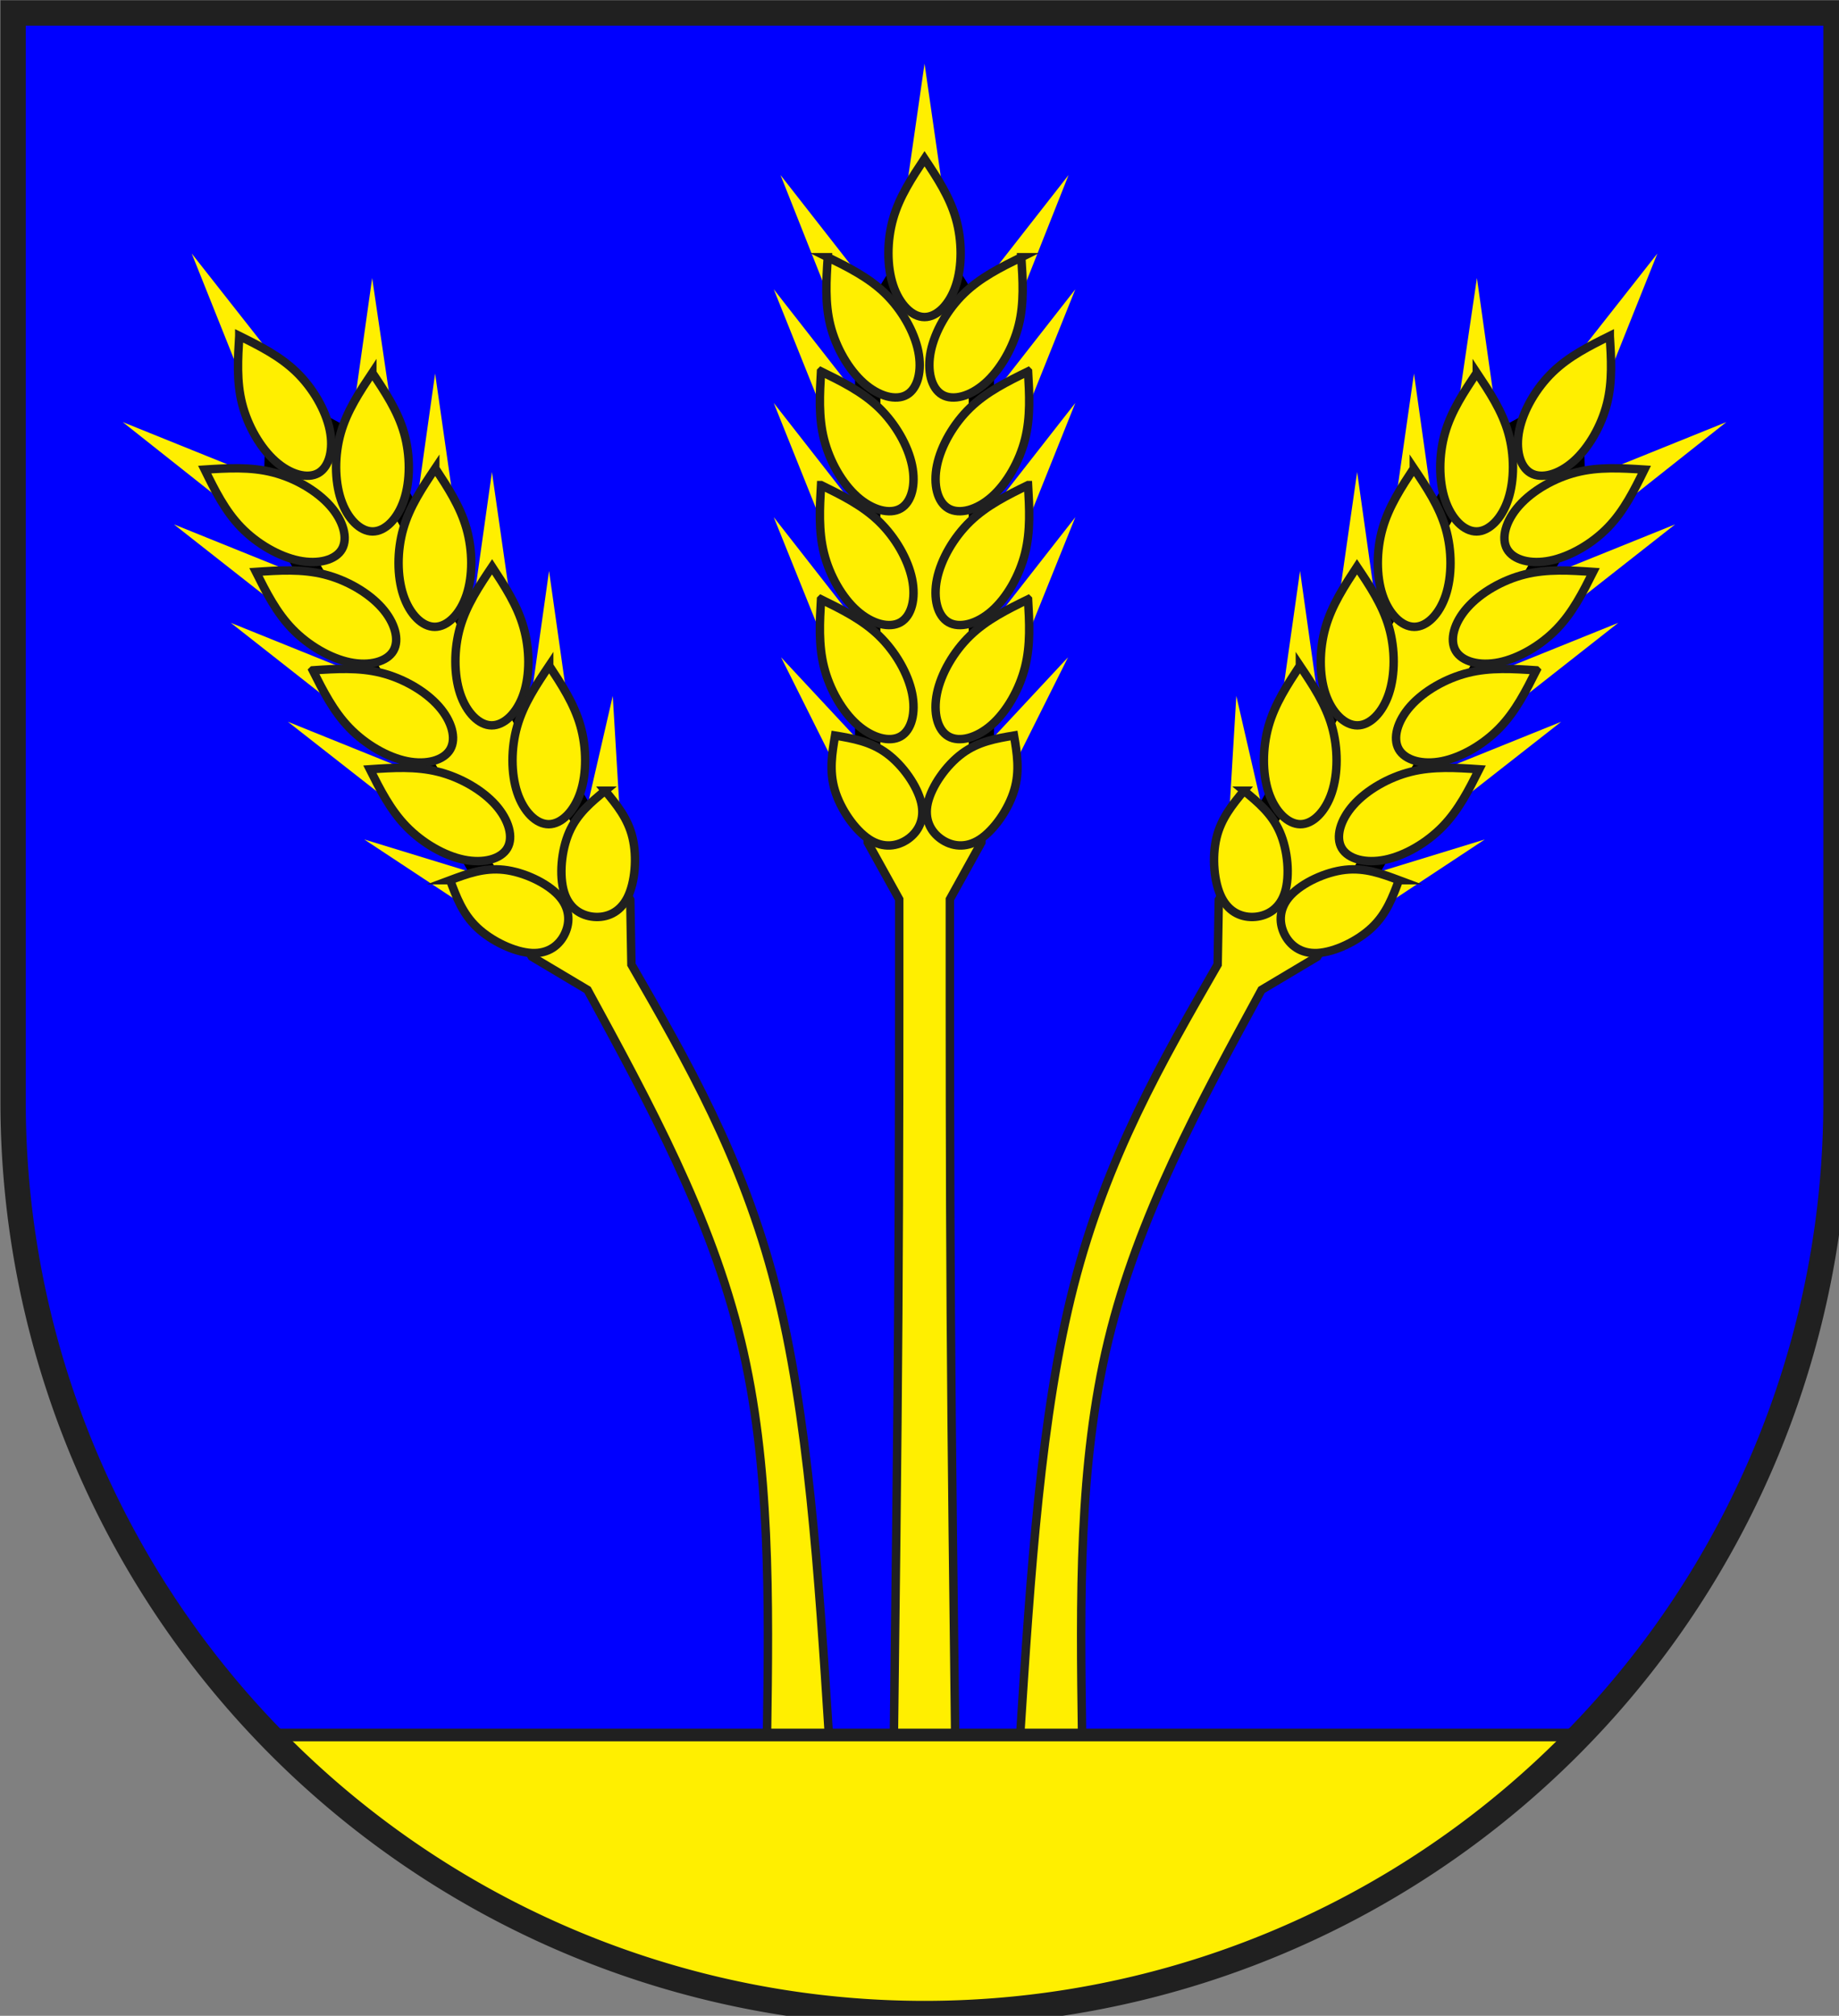 <?xml version="1.0" encoding="UTF-8"?>
<!DOCTYPE svg  PUBLIC '-//W3C//DTD SVG 1.1//EN'  'http://www.w3.org/Graphics/SVG/1.1/DTD/svg11.dtd'>
<svg width="438" height="480" viewBox="21 15 438 480" xmlns="http://www.w3.org/2000/svg" xmlns:dc="http://purl.org/dc/elements/1.1/" xmlns:rdf="http://www.w3.org/1999/02/22-rdf-syntax-ns#" xmlns:xlink="http://www.w3.org/1999/xlink">
<rect x="21" y="15" width="438" height="480" fill="#808080" stroke="none"/>
<title>Wappen Fläsch (CH-GR)</title>
<style type="text/css"><![CDATA[
  .Rand2 { stroke: #202020; stroke-width:30; }
  .Rand3 { stroke: #202020; stroke-width:45; }
  .Rand6 { stroke: #202020; stroke-width:90; }
  .Schwarz6 { stroke: #000000; stroke-width:90; }
  .Blau { fill: #0000ff; }
  .Gold { fill: #ffef00; }
  ]]></style>
<defs>
<path id="j" d="m3242 1696-178-444 294 376"/>
<path id="i" d="m3242 2100-178-444 294 376"/>
<path id="h" d="m3242 2504-178-442 294 376"/>
<path id="g" d="m3264 1290-176-444 294 376"/>
<path id="f" d="m3304 2988-214-428 326 350"/>
<path id="e" d="m3232 1544c-4.67 80.67-9.33 161.33 10.67 240.67 20 79.33 64.66 157.33 118 204.66 53.33 47.34 115.33 64 154.33 41.67s55-83.67 40.67-153.33c-14.34-69.67-59-147.67-118-204.67s-132.34-93-205.67-129z"/>
<path id="d" d="m3232 1948c-4.67 81.33-9.33 162.67 10.67 242.33 20 79.67 64.66 157.67 118 204.67 53.33 47 115.33 63 154.33 40.33 39-22.66 55-84 40.67-153.66-14.34-69.67-59-147.67-118-204.67s-132.34-93-205.67-129z"/>
<path id="c" d="m3232 2354c-4.67 80.67-9.33 161.33 10.67 240.67 20 79.33 64.66 157.33 118 204.66 53.33 47.34 115.33 64 154.33 41.67s55-83.67 40.67-153.33c-14.34-69.67-59-147.67-118-204.67s-132.34-93-205.67-129z"/>
<path id="b" d="m3256 1138c-5.33 81.33-10.67 162.67 9.33 242.33 20 79.67 65.34 157.67 118.67 205 53.33 47.34 114.67 64 153.33 41.34 38.67-22.67 54.67-84.67 40.34-154.67-14.34-70-59-148-117.67-205s-131.33-93-204-129z"/>
<path id="a" d="m3282 2838c-10.67 62.67-21.33 125.33-1 193.67 20.33 68.33 71.67 142.33 122.33 175.33 50.67 33 100.67 25 137.67-1s61-70 47.33-129c-13.66-59-65-133-122.33-175.33-57.33-42.34-120.67-53-184-63.67z"/>
<path id="l" d="m3510 1215-112 181v1754"/>
<path id="k" d="m3690 1215 112 181v1754"/>
<path id="n" d="m3532 922 68-472 68 472"/>
<path id="m" d="m3600 788c-44.67 67.33-89.33 134.67-111.67 213.33-22.33 78.67-22.33 168.67 0 236.34 22.34 67.66 67 113 111.67 113s89.33-45.34 111.67-113c22.33-67.67 22.33-157.67 0-236.34-22.34-78.66-67-146-111.67-213.33z"/>
<clipPath id="o">
<path d="m360 4140a3240 3240 0 0 0 6480 0v-3870h-6480v3870z"/>
</clipPath>
</defs>
<g transform="scale(.067)" fill="none" fill-rule="evenodd" stroke-miterlimit="10" stroke-width="10">
<g clip-path="url(#o)">
<path class="Blau" d="m-225-225v6615h7650v-6615h-7650z"/>
<path class="Gold Rand2" d="m3690 3420 112-202v-1890l-134-136h-136l-134 136v1890l112 202c0 480 0 960-3.33 1470-3.34 510-10 1050-16.67 1590h220c-6.67-540-13.33-1080-16.67-1590-3.33-510-3.33-990-3.33-1470z"/>
<path class="Gold Rand2" d="m2558 3652-4-230-944-1638-184-50-118 68-48 184 944 1638 198 118c219.33 402.67 438.67 805.33 545 1246.7 106.33 441.33 99.67 921.33 93 1401.3h220c-36.67-570-73.33-1140-190.33-1596.3-117-456.34-314.34-799-511.67-1141.7z"/>
<path class="Gold Rand2" d="m4798 3742 198-118 944-1638-48-184-118-68-184 50-944 1638-4 230c-197.33 342.67-394.67 685.33-511.67 1141.7-117 456.33-153.66 1026.3-190.33 1596.3h220c-6.67-480-13.33-960 93-1401.3 106.33-441.34 325.67-844 545-1246.7z"/>
<use class="Schwarz6" xlink:href="#l"/>
<use class="Schwarz6" xlink:href="#k"/>
<use class="Gold" xlink:href="#n"/>
<use class="Gold Rand2" xlink:href="#m"/>
<use class="Gold" xlink:href="#j"/>
<use class="Gold" xlink:href="#i"/>
<use class="Gold" xlink:href="#h"/>
<use class="Gold" xlink:href="#g"/>
<use class="Gold" xlink:href="#f"/>
<use class="Gold Rand2" xlink:href="#e"/>
<use class="Gold Rand2" xlink:href="#d"/>
<use class="Gold Rand2" xlink:href="#c"/>
<use class="Gold Rand2" xlink:href="#b"/>
<use class="Gold Rand2" xlink:href="#a"/>
<g transform="translate(7200) scale(-1 1)">
<use class="Gold" xlink:href="#j"/>
<use class="Gold" xlink:href="#i"/>
<use class="Gold" xlink:href="#h"/>
<use class="Gold" xlink:href="#g"/>
<use class="Gold" xlink:href="#f"/>
<use class="Gold Rand2" xlink:href="#e"/>
<use class="Gold Rand2" xlink:href="#d"/>
<use class="Gold Rand2" xlink:href="#c"/>
<use class="Gold Rand2" xlink:href="#b"/>
<use class="Gold Rand2" xlink:href="#a"/>
</g>
<g transform="translate(-2605,675) rotate(-30 3600,450)">
<use class="Schwarz6" xlink:href="#l"/>
<use class="Schwarz6" xlink:href="#k"/>
<use class="Gold" xlink:href="#n"/>
<use class="Gold Rand2" xlink:href="#m"/>
<use class="Gold" xlink:href="#j"/>
<use class="Gold" xlink:href="#i"/>
<use class="Gold" xlink:href="#h"/>
<use class="Gold" xlink:href="#g"/>
<use class="Gold" xlink:href="#f"/>
<use class="Gold Rand2" xlink:href="#e"/>
<use class="Gold Rand2" xlink:href="#d"/>
<use class="Gold Rand2" xlink:href="#c"/>
<use class="Gold Rand2" xlink:href="#b"/>
<use class="Gold Rand2" xlink:href="#a"/>
<g transform="translate(7200) scale(-1 1)">
<use class="Gold" xlink:href="#j"/>
<use class="Gold" xlink:href="#i"/>
<use class="Gold" xlink:href="#h"/>
<use class="Gold" xlink:href="#g"/>
<use class="Gold" xlink:href="#f"/>
<use class="Gold Rand2" xlink:href="#e"/>
<use class="Gold Rand2" xlink:href="#d"/>
<use class="Gold Rand2" xlink:href="#c"/>
<use class="Gold Rand2" xlink:href="#b"/>
<use class="Gold Rand2" xlink:href="#a"/>
</g>
</g>
<g transform="translate(2605,675) rotate(30 3600,450)">
<use class="Schwarz6" xlink:href="#l"/>
<use class="Schwarz6" xlink:href="#k"/>
<use class="Gold" xlink:href="#n"/>
<use class="Gold Rand2" xlink:href="#m"/>
<use class="Gold" xlink:href="#j"/>
<use class="Gold" xlink:href="#i"/>
<use class="Gold" xlink:href="#h"/>
<use class="Gold" xlink:href="#g"/>
<use class="Gold" xlink:href="#f"/>
<use class="Gold Rand2" xlink:href="#e"/>
<use class="Gold Rand2" xlink:href="#d"/>
<use class="Gold Rand2" xlink:href="#c"/>
<use class="Gold Rand2" xlink:href="#b"/>
<use class="Gold Rand2" xlink:href="#a"/>
<g transform="translate(7200) scale(-1 1)">
<use class="Gold" xlink:href="#j"/>
<use class="Gold" xlink:href="#i"/>
<use class="Gold" xlink:href="#h"/>
<use class="Gold" xlink:href="#g"/>
<use class="Gold" xlink:href="#f"/>
<use class="Gold Rand2" xlink:href="#e"/>
<use class="Gold Rand2" xlink:href="#d"/>
<use class="Gold Rand2" xlink:href="#c"/>
<use class="Gold Rand2" xlink:href="#b"/>
<use class="Gold Rand2" xlink:href="#a"/>
</g>
</g>
<path class="Gold" d="m-225 6390v1035h7650v-1035h-7650z"/>
<path class="Rand3" d="m-225 6390h7650"/>
</g>
<path class="Rand6" d="m360 4140a3240 3240 0 0 0 6480 0v-3870h-6480v3870z"/>
</g>
</svg>
